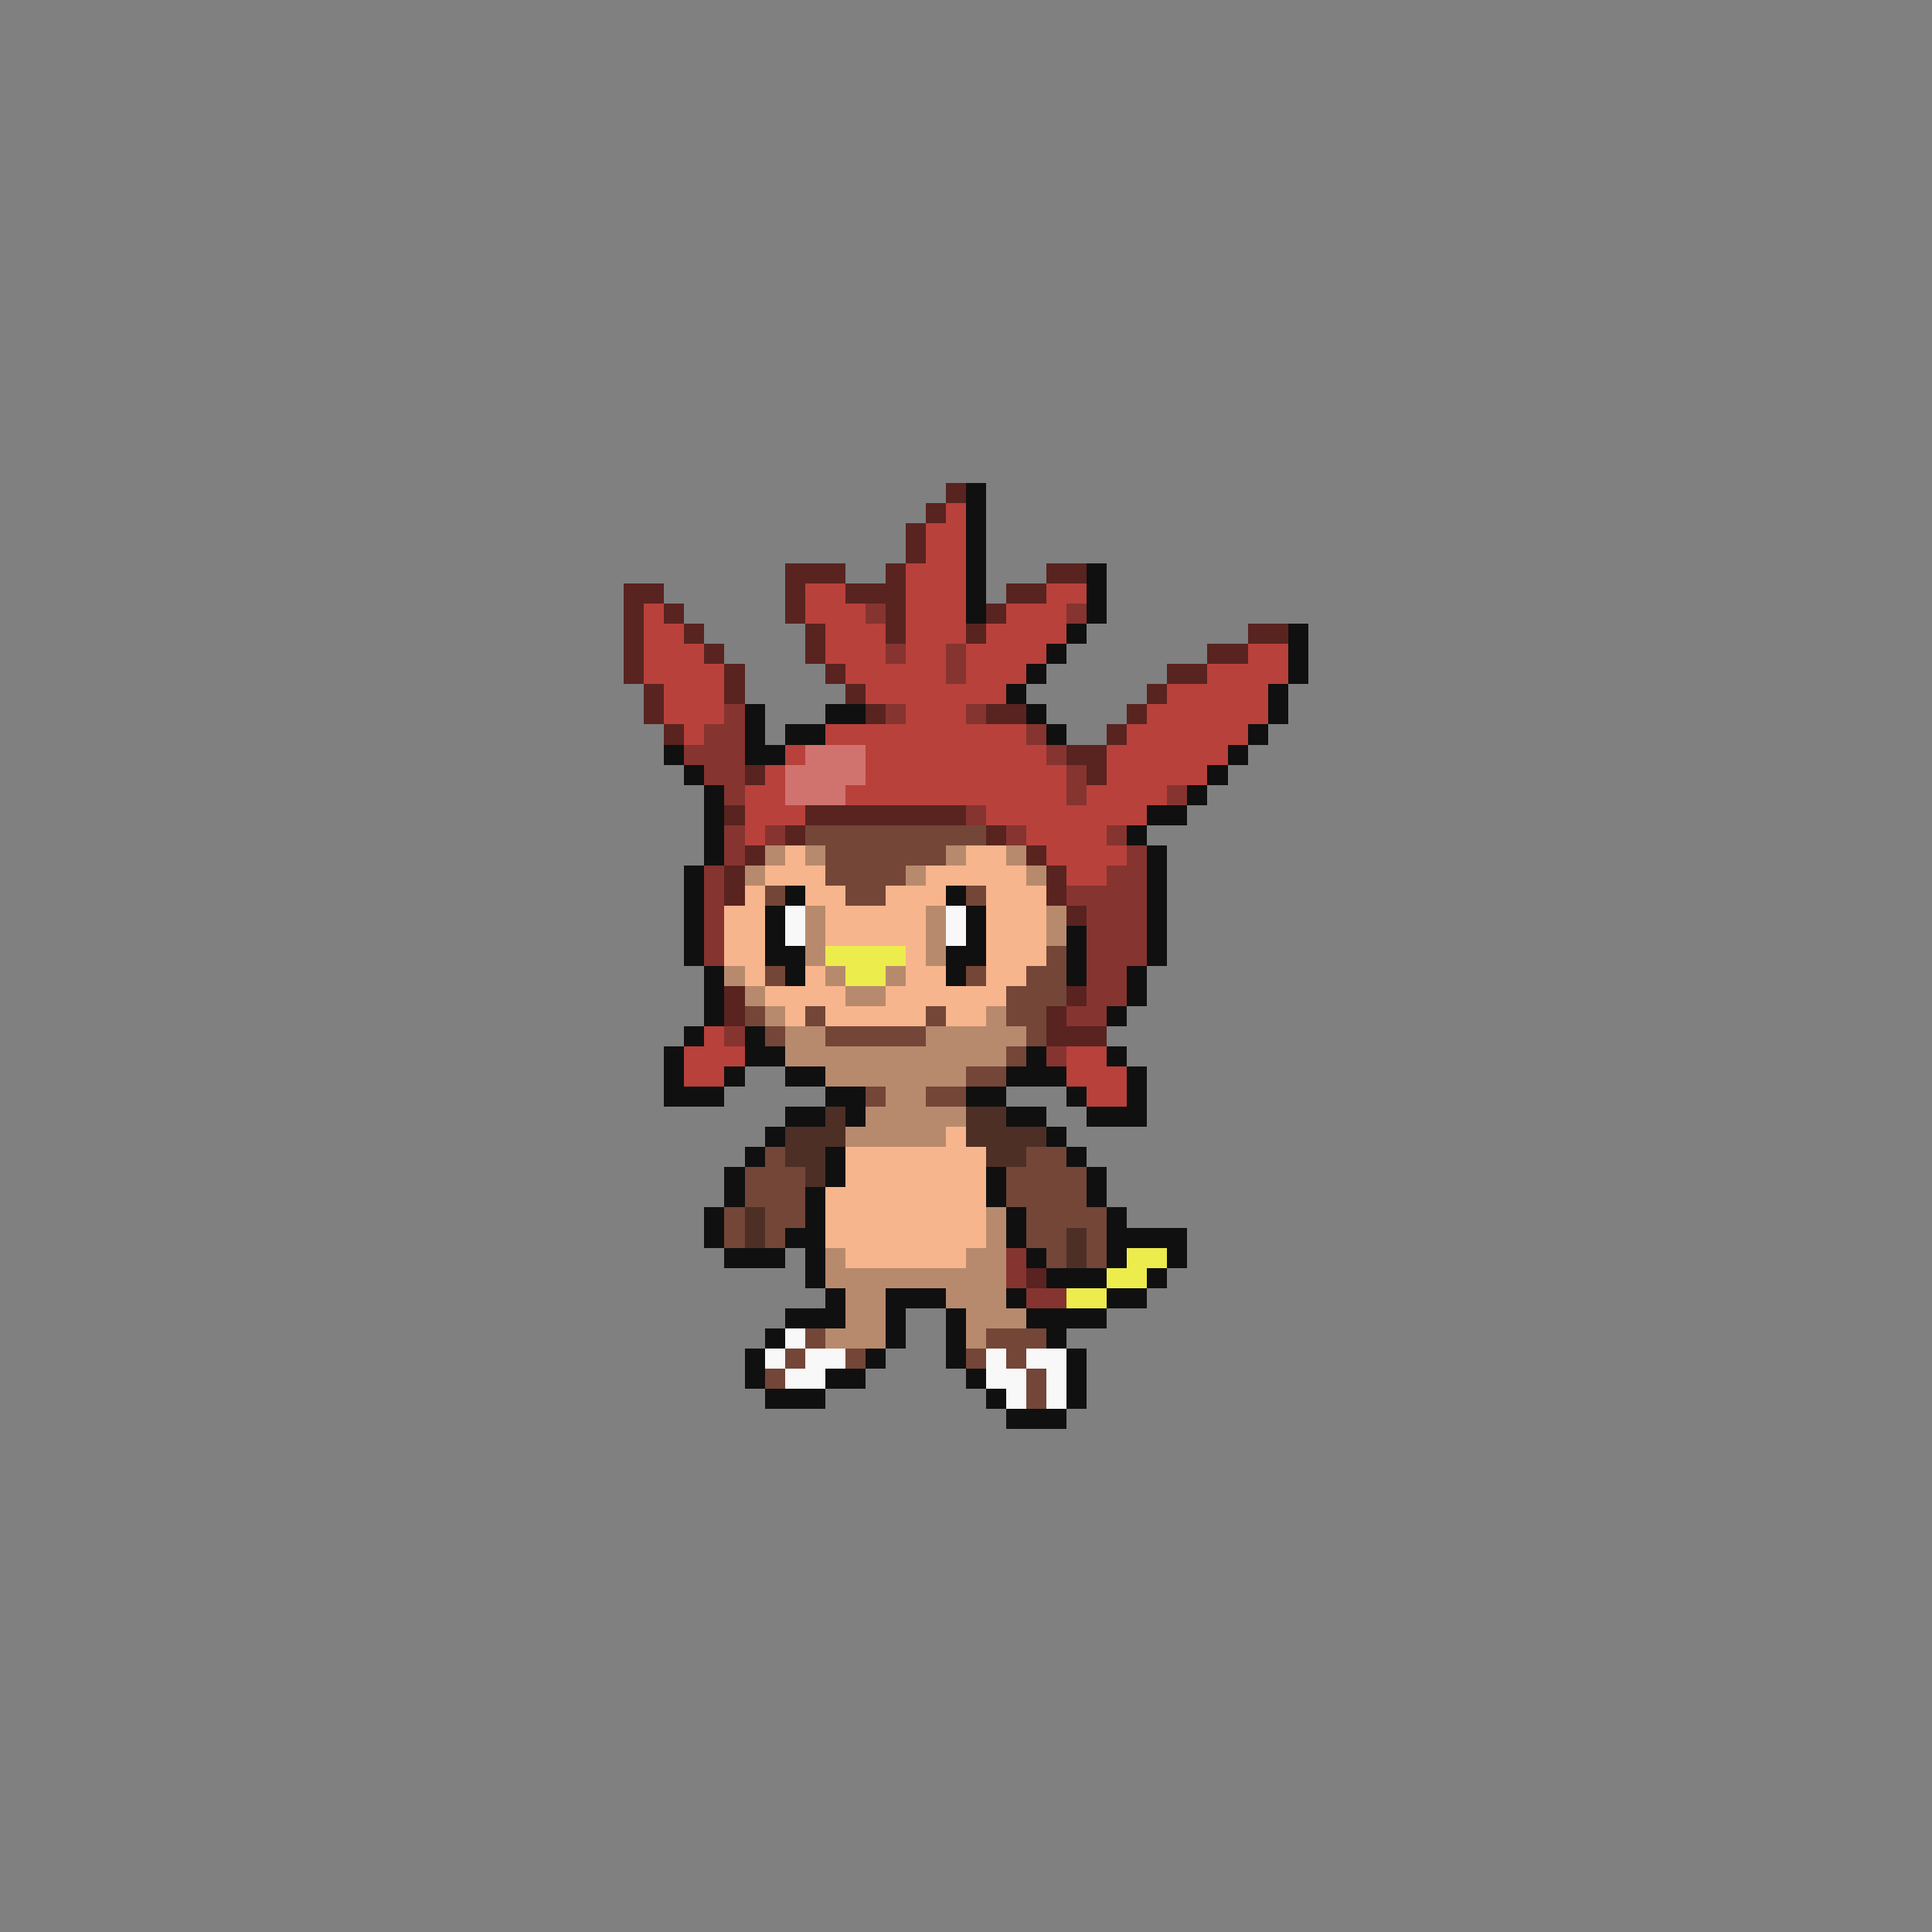 <svg xmlns="http://www.w3.org/2000/svg" viewBox="0 -0.5 96 96" shape-rendering="crispEdges">
<rect x="0" y="-0.5" width="96" height="96" fill="#808080" stroke="none"/>
<path stroke="#592320" d="M47 24h1M46 25h1M45 26h1M45 27h1M39 28h3M44 28h1M52 28h2M31 29h2M39 29h1M42 29h3M50 29h2M31 30h1M33 30h1M39 30h1M44 30h1M49 30h1M31 31h1M34 31h1M40 31h1M44 31h1M48 31h1M62 31h2M31 32h1M35 32h1M40 32h1M60 32h2M31 33h1M36 33h1M41 33h1M58 33h2M32 34h1M36 34h1M42 34h1M57 34h1M32 35h1M43 35h1M49 35h2M56 35h1M33 36h1M55 36h1M53 37h2M37 38h1M54 38h1M36 40h1M40 40h8M39 41h1M49 41h1M37 42h1M51 42h1M36 43h1M52 43h1M36 44h1M52 44h1M53 45h1M36 49h1M53 49h1M36 50h1M52 50h1M52 51h3M51 63h1" />
<path stroke="#101010" d="M48 24h1M48 25h1M48 26h1M48 27h1M48 28h1M54 28h1M48 29h1M54 29h1M48 30h1M54 30h1M53 31h1M64 31h1M52 32h1M64 32h1M51 33h1M64 33h1M50 34h1M63 34h1M37 35h1M41 35h2M51 35h1M63 35h1M37 36h1M39 36h2M52 36h1M62 36h1M33 37h1M37 37h2M61 37h1M34 38h1M60 38h1M35 39h1M59 39h1M35 40h1M57 40h2M35 41h1M56 41h1M35 42h1M57 42h1M34 43h1M57 43h1M34 44h1M39 44h1M47 44h1M57 44h1M34 45h1M38 45h1M48 45h1M57 45h1M34 46h1M38 46h1M48 46h1M53 46h1M57 46h1M34 47h1M38 47h2M47 47h2M53 47h1M57 47h1M35 48h1M39 48h1M47 48h1M53 48h1M56 48h1M35 49h1M56 49h1M35 50h1M55 50h1M34 51h1M37 51h1M33 52h1M37 52h2M51 52h1M55 52h1M33 53h1M36 53h1M39 53h2M50 53h3M56 53h1M33 54h3M41 54h2M48 54h2M53 54h1M56 54h1M39 55h2M42 55h1M50 55h2M54 55h3M38 56h1M52 56h1M37 57h1M41 57h1M53 57h1M36 58h1M41 58h1M49 58h1M54 58h1M36 59h1M40 59h1M49 59h1M54 59h1M35 60h1M40 60h1M50 60h1M55 60h1M35 61h1M39 61h2M50 61h1M55 61h4M36 62h3M40 62h1M51 62h1M55 62h1M58 62h1M40 63h1M52 63h3M57 63h1M41 64h1M44 64h3M50 64h1M55 64h2M39 65h3M44 65h1M47 65h1M51 65h4M38 66h1M44 66h1M47 66h1M52 66h1M37 67h1M43 67h1M47 67h1M53 67h1M37 68h1M41 68h2M48 68h1M53 68h1M38 69h3M49 69h1M53 69h1M50 70h3" />
<path stroke="#b8413b" d="M47 25h1M46 26h2M46 27h2M45 28h3M40 29h2M45 29h3M52 29h2M32 30h1M40 30h3M45 30h3M50 30h3M32 31h2M41 31h3M45 31h3M49 31h4M32 32h3M41 32h3M45 32h2M48 32h4M62 32h2M32 33h4M42 33h5M48 33h3M60 33h4M33 34h3M43 34h7M58 34h5M33 35h3M45 35h3M57 35h6M34 36h1M41 36h10M56 36h6M39 37h1M43 37h9M55 37h6M38 38h1M43 38h10M55 38h5M37 39h2M42 39h11M54 39h4M37 40h3M49 40h8M37 41h1M51 41h4M52 42h4M53 43h2M35 51h1M34 52h3M53 52h2M34 53h2M53 53h3M54 54h2" />
<path stroke="#863430" d="M43 30h1M53 30h1M44 32h1M47 32h1M47 33h1M36 35h1M44 35h1M48 35h1M35 36h2M51 36h1M34 37h3M52 37h1M35 38h2M53 38h1M36 39h1M53 39h1M58 39h1M48 40h1M36 41h1M38 41h1M50 41h1M55 41h1M36 42h1M56 42h1M35 43h1M55 43h2M35 44h1M53 44h4M35 45h1M54 45h3M35 46h1M54 46h3M35 47h1M54 47h3M54 48h2M54 49h2M53 50h2M36 51h1M52 52h1M50 62h1M50 63h1M51 64h2" />
<path stroke="#d0736e" d="M40 37h3M39 38h4M39 39h3" />
<path stroke="#734638" d="M40 41h9M41 42h6M41 43h4M38 44h1M42 44h2M48 44h1M52 47h1M38 48h1M48 48h1M51 48h2M50 49h3M37 50h1M40 50h1M46 50h1M50 50h2M38 51h1M41 51h5M51 51h1M50 52h1M48 53h2M43 54h1M46 54h2M38 57h1M51 57h2M37 58h3M50 58h4M37 59h3M50 59h4M36 60h1M38 60h2M51 60h4M36 61h1M38 61h1M51 61h2M54 61h1M52 62h1M54 62h1M40 66h1M49 66h3M39 67h1M42 67h1M48 67h1M50 67h1M38 68h1M51 68h1M51 69h1" />
<path stroke="#b88a6d" d="M38 42h1M40 42h1M47 42h1M50 42h1M37 43h1M45 43h1M51 43h1M40 45h1M46 45h1M52 45h1M40 46h1M46 46h1M52 46h1M40 47h1M46 47h1M36 48h1M41 48h1M44 48h1M37 49h1M42 49h2M38 50h1M49 50h1M39 51h2M46 51h5M39 52h11M41 53h7M44 54h2M43 55h5M42 56h5M49 60h1M49 61h1M41 62h1M48 62h2M41 63h9M42 64h2M47 64h3M42 65h2M48 65h3M41 66h3M48 66h1" />
<path stroke="#f7b58d" d="M39 42h1M48 42h2M38 43h3M46 43h5M37 44h1M40 44h2M44 44h3M49 44h3M36 45h2M41 45h5M49 45h3M36 46h2M41 46h5M49 46h3M36 47h2M45 47h1M49 47h3M37 48h1M40 48h1M45 48h2M49 48h2M38 49h4M44 49h6M39 50h1M41 50h5M47 50h2M47 56h1M42 57h7M42 58h7M41 59h8M41 60h8M41 61h8M42 62h6" />
<path stroke="#f8f8f8" d="M39 45h1M47 45h1M39 46h1M47 46h1M39 66h1M38 67h1M40 67h2M49 67h1M51 67h2M39 68h2M49 68h2M52 68h1M50 69h1M52 69h1" />
<path stroke="#ecec4d" d="M41 47h4M42 48h2M56 62h2M55 63h2M53 64h2" />
<path stroke="#4d2f26" d="M41 55h1M48 55h2M39 56h3M48 56h4M39 57h2M49 57h2M40 58h1M37 60h1M37 61h1M53 61h1M53 62h1" />
</svg>